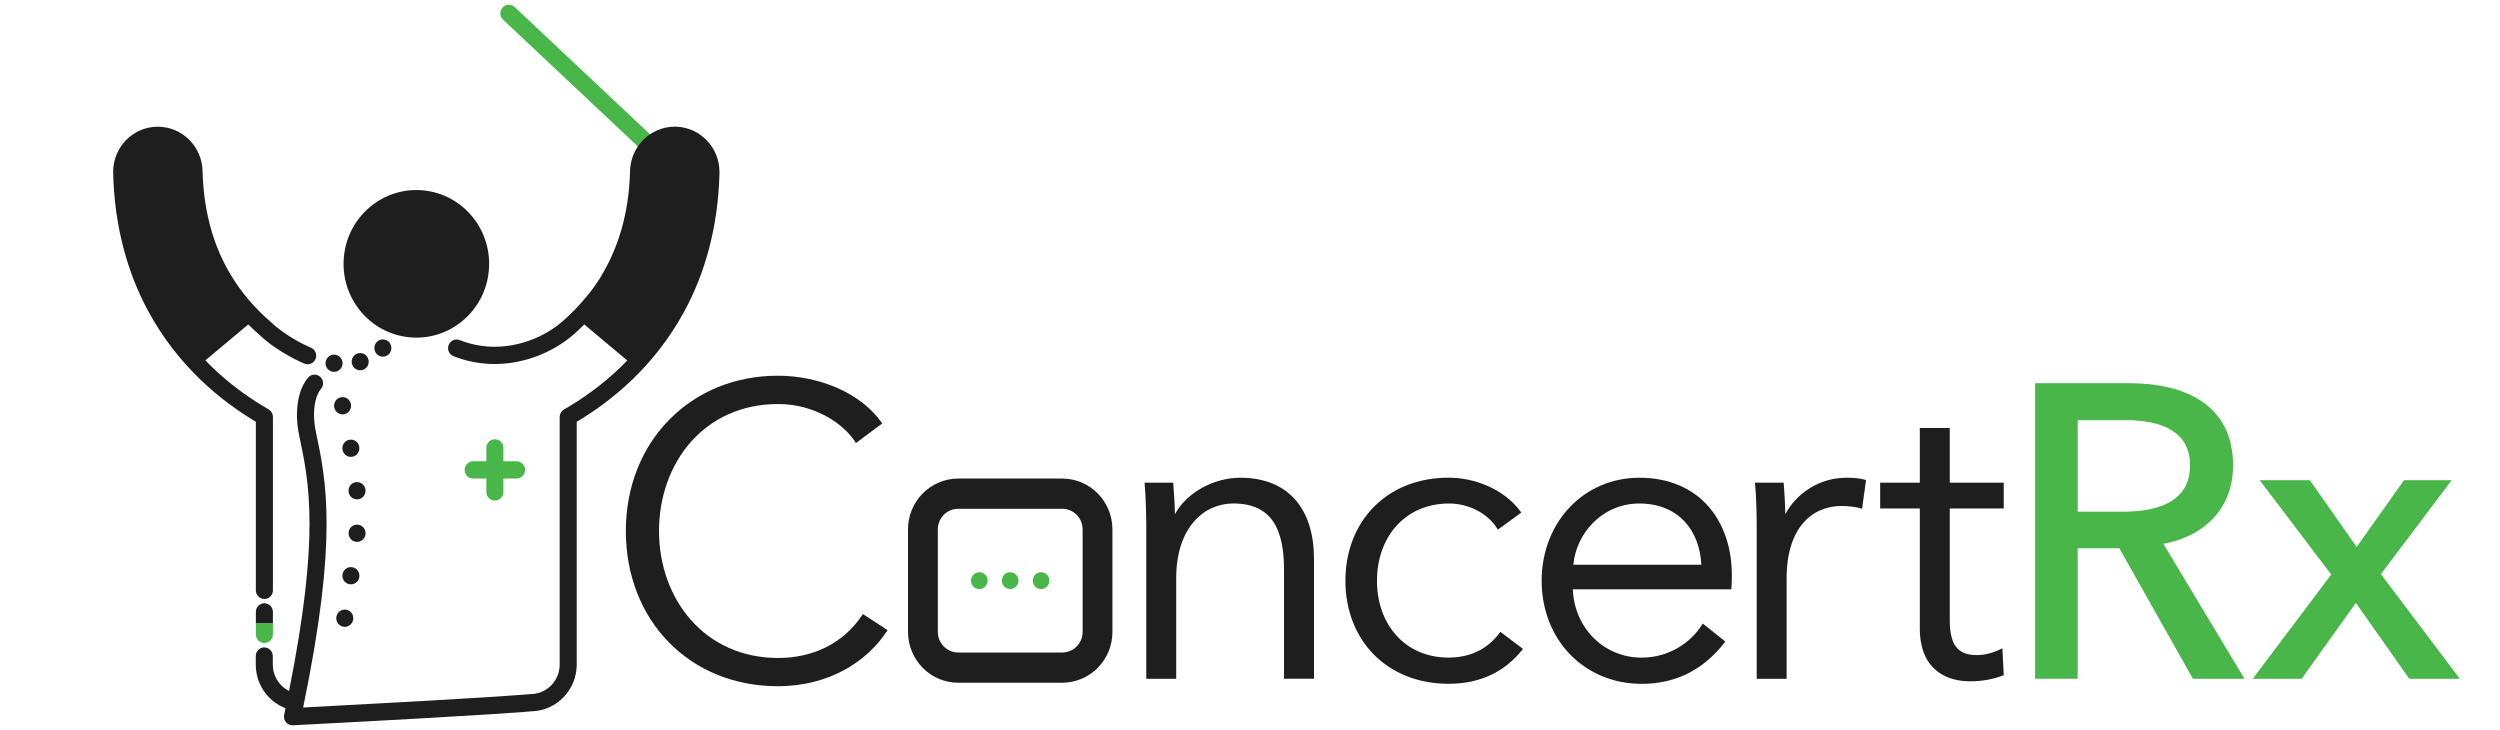 <svg width="137" height="40" viewBox="0 0 137 40" fill="none" xmlns="http://www.w3.org/2000/svg">
<g clip-path="url(#clip0_259_4366)">
<path d="M28.203 0.385C28.014 0.207 27.717 0.219 27.542 0.411C27.367 0.602 27.379 0.903 27.568 1.08L35.118 8.178C35.307 8.355 35.603 8.344 35.778 8.152C35.953 7.96 35.942 7.66 35.752 7.482L28.203 0.385Z" fill="#48B649"/>
<path d="M28.309 25.279H27.586V24.546C27.586 24.285 27.376 24.072 27.119 24.072C26.862 24.072 26.652 24.285 26.652 24.546V25.279H25.929C25.672 25.279 25.462 25.492 25.462 25.752C25.462 26.012 25.672 26.225 25.929 26.225H26.652V26.959C26.652 27.219 26.862 27.432 27.119 27.432C27.376 27.432 27.586 27.219 27.586 26.959V26.225H28.309C28.566 26.225 28.776 26.012 28.776 25.752C28.776 25.492 28.568 25.279 28.309 25.279Z" fill="#48B649"/>
<path d="M14.021 34.764C14.021 35.026 14.232 35.237 14.488 35.237C14.745 35.237 14.955 35.026 14.955 34.764V34.148H14.021V34.764Z" fill="#48B649"/>
<path d="M14.022 32.352C14.022 32.612 14.232 32.825 14.489 32.825C14.745 32.825 14.956 32.612 14.956 32.352V22.841C14.956 22.836 14.953 22.829 14.953 22.825C14.953 22.808 14.951 22.791 14.948 22.775C14.946 22.761 14.944 22.746 14.941 22.732C14.937 22.718 14.932 22.704 14.928 22.69C14.923 22.675 14.918 22.661 14.911 22.647C14.904 22.633 14.897 22.621 14.89 22.607C14.883 22.595 14.876 22.581 14.867 22.569C14.857 22.557 14.848 22.545 14.836 22.533C14.827 22.522 14.818 22.51 14.806 22.5C14.794 22.491 14.785 22.481 14.773 22.472C14.759 22.462 14.748 22.451 14.734 22.444C14.729 22.441 14.724 22.436 14.72 22.434C13.761 21.883 12.682 21.135 11.637 20.132C11.508 20.009 11.38 19.881 11.254 19.749L13.604 17.78C13.796 17.97 13.989 18.152 14.185 18.32C14.731 18.843 15.348 19.238 15.831 19.507C16.319 19.779 16.673 19.924 16.687 19.929C16.928 20.026 17.198 19.907 17.294 19.666C17.39 19.422 17.273 19.148 17.035 19.051H17.033C17.005 19.039 16.675 18.902 16.239 18.656C15.803 18.41 15.261 18.052 14.811 17.619L14.792 17.603C14.006 16.922 13.245 16.07 12.619 15.022C12.199 14.312 11.837 13.507 11.571 12.575C11.305 11.645 11.13 10.585 11.1 9.367V9.369C11.067 8.016 9.975 6.944 8.647 6.944H8.589C7.258 6.975 6.201 8.078 6.201 9.421C6.201 9.443 6.201 9.464 6.201 9.485C6.274 12.471 7.013 15 8.115 17.037C8.939 18.563 9.952 19.813 10.993 20.813C12.017 21.798 13.067 22.543 14.02 23.111V32.352H14.022Z" fill="#1E1E1E"/>
<path d="M34.635 20.816C35.676 19.813 36.689 18.566 37.513 17.04C38.614 15.003 39.357 12.476 39.427 9.488C39.427 9.467 39.427 9.446 39.427 9.424C39.427 8.08 38.37 6.978 37.039 6.942H36.981C36.318 6.942 35.711 7.212 35.268 7.647C34.824 8.083 34.544 8.693 34.528 9.367V9.365C34.495 10.584 34.323 11.641 34.056 12.573C33.998 12.779 33.928 12.985 33.858 13.193C33.776 13.437 33.655 13.728 33.545 13.976C33.436 14.222 33.331 14.433 33.293 14.504C33.23 14.622 33.121 14.816 33.048 14.953C32.862 15.313 32.451 15.881 32.243 16.132C31.788 16.688 31.319 17.184 30.836 17.601L30.833 17.603C30.39 17.994 29.823 18.344 29.186 18.597C28.549 18.848 27.839 19.002 27.106 19.002C26.481 19.002 25.834 18.89 25.19 18.637C24.95 18.543 24.679 18.663 24.586 18.907C24.492 19.151 24.611 19.425 24.852 19.52C25.608 19.818 26.371 19.948 27.106 19.948C27.968 19.948 28.787 19.77 29.524 19.48C30.259 19.188 30.913 18.784 31.443 18.323C31.639 18.152 31.83 17.97 32.019 17.781L34.374 19.754C34.248 19.886 34.12 20.014 33.991 20.137C32.946 21.14 31.867 21.888 30.908 22.439C30.904 22.442 30.899 22.446 30.892 22.451C30.88 22.458 30.868 22.468 30.857 22.477C30.843 22.487 30.829 22.498 30.817 22.51C30.808 22.52 30.801 22.527 30.791 22.536C30.78 22.55 30.768 22.565 30.756 22.579C30.749 22.588 30.745 22.598 30.738 22.607C30.728 22.624 30.719 22.64 30.712 22.657C30.707 22.666 30.703 22.678 30.7 22.69C30.693 22.709 30.689 22.726 30.684 22.744C30.682 22.756 30.679 22.766 30.679 22.778C30.677 22.799 30.675 22.818 30.672 22.839C30.672 22.844 30.67 22.849 30.67 22.851V36.417C30.67 36.867 30.493 37.269 30.201 37.562C29.909 37.856 29.515 38.035 29.071 38.038L29.02 38.04H29.018C28.941 38.047 27.204 38.22 16.611 38.771C17.577 34.115 17.897 30.999 17.897 28.7C17.897 26.457 17.591 24.983 17.311 23.669C17.241 23.343 17.208 23.019 17.208 22.718C17.208 22.409 17.246 22.12 17.313 21.878C17.381 21.637 17.481 21.443 17.593 21.308C17.762 21.11 17.736 20.811 17.54 20.641C17.344 20.471 17.05 20.497 16.882 20.695C16.662 20.958 16.511 21.275 16.415 21.618C16.319 21.961 16.275 22.333 16.273 22.718C16.273 23.092 16.314 23.48 16.396 23.868C16.674 25.181 16.961 26.542 16.961 28.7C16.961 30.793 16.683 33.647 15.838 37.865C15.624 37.756 15.435 37.605 15.288 37.413C15.075 37.136 14.949 36.793 14.949 36.415V35.951C14.949 35.691 14.739 35.478 14.482 35.478C14.226 35.478 14.016 35.691 14.016 35.951V36.415C14.016 37.011 14.216 37.562 14.555 37.998C14.835 38.362 15.213 38.644 15.647 38.812C15.621 38.932 15.598 39.05 15.572 39.173C15.542 39.318 15.579 39.469 15.673 39.58C15.766 39.692 15.908 39.753 16.053 39.746C21.804 39.448 25.067 39.256 26.892 39.14C28.665 39.027 29.081 38.984 29.118 38.98C30.495 38.953 31.604 37.818 31.604 36.415V23.113C32.56 22.546 33.608 21.798 34.635 20.816Z" fill="#1E1E1E"/>
<path d="M26.787 14.838C26.994 12.615 25.384 10.642 23.191 10.432C20.997 10.223 19.052 11.855 18.845 14.078C18.638 16.301 20.248 18.274 22.441 18.484C24.634 18.694 26.58 17.061 26.787 14.838Z" fill="#1E1E1E"/>
<path d="M18.893 33.405C18.634 33.405 18.427 33.618 18.427 33.879C18.427 34.141 18.637 34.352 18.893 34.352C19.153 34.352 19.36 34.139 19.36 33.879C19.363 33.618 19.153 33.405 18.893 33.405Z" fill="#1E1E1E"/>
<path d="M19.697 31.55C19.697 31.288 19.487 31.077 19.23 31.077C18.971 31.077 18.764 31.29 18.764 31.55C18.764 31.813 18.974 32.023 19.23 32.023C19.487 32.023 19.697 31.813 19.697 31.55Z" fill="#1E1E1E"/>
<path d="M20.034 29.222C20.034 28.96 19.824 28.749 19.567 28.749C19.308 28.749 19.101 28.962 19.101 29.222C19.101 29.485 19.311 29.695 19.567 29.695C19.824 29.695 20.034 29.483 20.034 29.222Z" fill="#1E1E1E"/>
<path d="M19.564 26.419C19.305 26.419 19.098 26.632 19.098 26.892C19.098 27.155 19.308 27.365 19.564 27.365C19.823 27.365 20.031 27.152 20.031 26.892C20.034 26.632 19.823 26.419 19.564 26.419Z" fill="#1E1E1E"/>
<path d="M19.229 25.037C19.488 25.037 19.695 24.824 19.695 24.564C19.695 24.301 19.485 24.091 19.229 24.091C18.969 24.091 18.762 24.304 18.762 24.564C18.762 24.827 18.972 25.037 19.229 25.037Z" fill="#1E1E1E"/>
<path d="M18.307 22.236C18.307 22.498 18.517 22.709 18.773 22.709C19.032 22.709 19.24 22.496 19.24 22.236C19.24 21.973 19.03 21.763 18.773 21.763C18.514 21.76 18.307 21.973 18.307 22.236Z" fill="#1E1E1E"/>
<path d="M20.515 19.073C20.515 19.335 20.725 19.546 20.981 19.546C21.241 19.546 21.448 19.333 21.448 19.073C21.448 18.81 21.238 18.6 20.981 18.6C20.725 18.597 20.515 18.81 20.515 19.073Z" fill="#1E1E1E"/>
<path d="M18.307 20.378C18.566 20.378 18.773 20.165 18.773 19.905C18.773 19.642 18.563 19.432 18.307 19.432C18.048 19.432 17.84 19.645 17.84 19.905C17.837 20.167 18.048 20.378 18.307 20.378Z" fill="#1E1E1E"/>
<path d="M20.205 19.82C20.205 19.557 19.995 19.347 19.738 19.347C19.479 19.347 19.271 19.56 19.271 19.82C19.271 20.082 19.482 20.293 19.738 20.293C19.995 20.293 20.205 20.082 20.205 19.82Z" fill="#1E1E1E"/>
<path d="M14.955 33.531C14.955 33.271 14.745 33.058 14.488 33.058C14.232 33.058 14.021 33.271 14.021 33.531V34.148H14.955V33.531Z" fill="#1E1E1E"/>
<path d="M121.277 28.415C121.967 27.686 122.371 26.705 122.371 25.51C122.374 23.858 121.718 22.72 120.675 22.008C119.631 21.294 118.21 21 116.667 20.998H111.523V37.195H113.857V37.136V30.045H116.14L120.173 37.2H122.999L118.553 29.802C119.657 29.596 120.602 29.127 121.277 28.415ZM113.857 28.041V23.026H116.511C117.468 23.026 118.35 23.179 118.985 23.565C119.62 23.953 120.014 24.561 120.014 25.51C120.012 26.459 119.617 27.078 118.964 27.478C118.31 27.876 117.388 28.041 116.352 28.041H113.857Z" fill="#48B649"/>
<path d="M130.474 31.463L134.351 26.314H131.739L129.146 29.974L126.579 26.314H123.83L127.751 31.484L123.449 37.198H126.131L129.102 33.038L132.028 37.198H134.799L130.474 31.463Z" fill="#48B649"/>
<path d="M53.665 31.358C53.413 31.358 53.21 31.564 53.21 31.82C53.21 32.075 53.413 32.281 53.665 32.281C53.917 32.281 54.12 32.075 54.12 31.82C54.123 31.564 53.917 31.358 53.665 31.358Z" fill="#48B649"/>
<path d="M55.356 32.279C55.608 32.279 55.812 32.073 55.812 31.818C55.812 31.563 55.608 31.356 55.356 31.356C55.105 31.356 54.901 31.563 54.901 31.818C54.901 32.073 55.105 32.279 55.356 32.279Z" fill="#48B649"/>
<path d="M57.05 31.356C56.798 31.356 56.595 31.562 56.595 31.818C56.595 32.073 56.798 32.279 57.05 32.279C57.302 32.279 57.505 32.073 57.505 31.818C57.507 31.562 57.302 31.356 57.05 31.356Z" fill="#48B649"/>
<path d="M47.286 33.651L47.254 33.699C46.168 35.338 44.441 36.057 42.642 36.057C38.599 36.057 36.116 32.821 36.114 29.099C36.116 25.378 38.576 22.141 42.642 22.141C44.637 22.141 46.213 23.201 46.873 24.225L46.906 24.277L48.346 23.206L48.313 23.158C47.2 21.571 44.966 20.591 42.621 20.589C40.243 20.589 38.161 21.486 36.674 23C35.187 24.512 34.296 26.641 34.296 29.097C34.296 31.553 35.169 33.68 36.648 35.194C38.128 36.708 40.21 37.605 42.621 37.605C45.484 37.605 47.543 36.209 48.607 34.581L48.64 34.531L48.591 34.498L47.286 33.651Z" fill="#1E1E1E"/>
<path d="M67.959 26.18C66.508 26.182 65.023 26.996 64.386 28.181C64.379 27.713 64.339 27.02 64.297 26.506L64.293 26.452H64.239H62.72L62.727 26.516C62.794 27.24 62.815 28.283 62.815 28.849V37.198H64.456V31.688C64.456 30.28 64.846 29.255 65.427 28.584C66.01 27.912 66.788 27.59 67.579 27.59C68.664 27.592 69.35 27.956 69.777 28.591C70.204 29.227 70.368 30.147 70.365 31.255V37.196H72.006V30.618C72.006 29.291 71.672 28.181 70.998 27.401C70.321 26.622 69.303 26.177 67.959 26.18Z" fill="#1E1E1E"/>
<path d="M82.184 34.673C81.587 35.477 80.69 36.033 79.386 36.036C78.179 36.036 77.199 35.577 76.52 34.822C75.838 34.067 75.458 33.014 75.458 31.824C75.458 30.622 75.845 29.565 76.531 28.808C77.218 28.051 78.203 27.592 79.409 27.592C80.532 27.592 81.568 28.174 82.049 28.971L82.081 29.025L82.133 28.988L83.367 28.088L83.332 28.041C82.422 26.797 80.814 26.179 79.388 26.177C77.682 26.177 76.265 26.778 75.278 27.788C74.289 28.796 73.728 30.208 73.728 31.824C73.728 33.44 74.289 34.853 75.278 35.861C76.268 36.868 77.684 37.472 79.388 37.472C81.218 37.472 82.516 36.736 83.421 35.61L83.461 35.562L82.224 34.628L82.184 34.673Z" fill="#1E1E1E"/>
<path d="M89.828 26.18C88.323 26.18 86.985 26.783 86.026 27.791C85.067 28.799 84.483 30.211 84.483 31.827C84.483 33.443 85.067 34.856 86.042 35.864C87.02 36.871 88.39 37.475 89.963 37.475C91.702 37.475 93.27 36.807 94.512 35.203L94.547 35.156L93.308 34.169L93.273 34.226C92.701 35.163 91.508 36.038 89.961 36.038C87.863 36.038 86.266 34.373 86.192 32.296H94.876L94.881 32.241C94.904 31.967 94.904 31.714 94.904 31.51C94.904 30.046 94.47 28.714 93.616 27.746C92.759 26.776 91.487 26.177 89.828 26.18ZM86.218 30.949C86.381 29.187 87.844 27.592 89.826 27.592C90.899 27.592 91.728 27.956 92.302 28.562C92.864 29.156 93.182 29.986 93.235 30.949H86.218Z" fill="#1E1E1E"/>
<path d="M101.186 26.18C99.735 26.18 98.458 26.998 97.837 28.179C97.83 27.71 97.791 27.02 97.749 26.506L97.744 26.452H96.171L96.178 26.516C96.246 27.24 96.267 28.283 96.267 28.849V37.198H97.907V31.688C97.907 30.277 98.269 29.288 98.822 28.652C99.375 28.016 100.124 27.727 100.918 27.727C101.116 27.727 101.338 27.744 101.532 27.77C101.725 27.796 101.891 27.829 101.973 27.86L102.041 27.886L102.26 26.307L102.211 26.293C101.889 26.201 101.569 26.18 101.186 26.18Z" fill="#1E1E1E"/>
<path d="M109.731 35.525L109.652 35.565C109.258 35.766 108.77 35.899 108.357 35.899C107.904 35.899 107.531 35.809 107.269 35.537C107.008 35.265 106.847 34.794 106.847 34.006V27.864H109.804V27.805V26.452H106.847V23.454H105.206V26.452H103.033V27.864H105.206V34.437C105.206 35.62 105.605 36.351 106.154 36.781C106.7 37.21 107.386 37.335 107.953 37.335C108.653 37.335 109.223 37.219 109.766 37.013L109.806 36.999L109.731 35.525Z" fill="#1E1E1E"/>
<path d="M58.21 26.225H52.51C51.752 26.225 51.059 26.539 50.564 27.041C50.067 27.542 49.757 28.245 49.759 29.014V34.624C49.759 35.393 50.069 36.095 50.564 36.597C51.059 37.101 51.752 37.416 52.51 37.413H58.21C58.968 37.413 59.661 37.098 60.156 36.597C60.653 36.095 60.964 35.393 60.961 34.624V29.014C60.961 28.245 60.651 27.542 60.156 27.041C59.661 26.537 58.968 26.225 58.21 26.225ZM59.328 34.624C59.328 34.941 59.204 35.218 59.001 35.426C58.795 35.632 58.52 35.757 58.21 35.757H52.51C52.198 35.757 51.925 35.632 51.719 35.426C51.516 35.218 51.392 34.938 51.392 34.624V29.014C51.392 28.697 51.516 28.42 51.719 28.212C51.925 28.006 52.2 27.881 52.51 27.881H58.21C58.523 27.881 58.795 28.006 59.001 28.212C59.204 28.42 59.328 28.699 59.328 29.014V34.624Z" fill="#1E1E1E"/>
</g>
<defs>
<clipPath id="clip0_259_4366">
<rect width="137" height="40" fill="white"/>
</clipPath>
</defs>
</svg>
